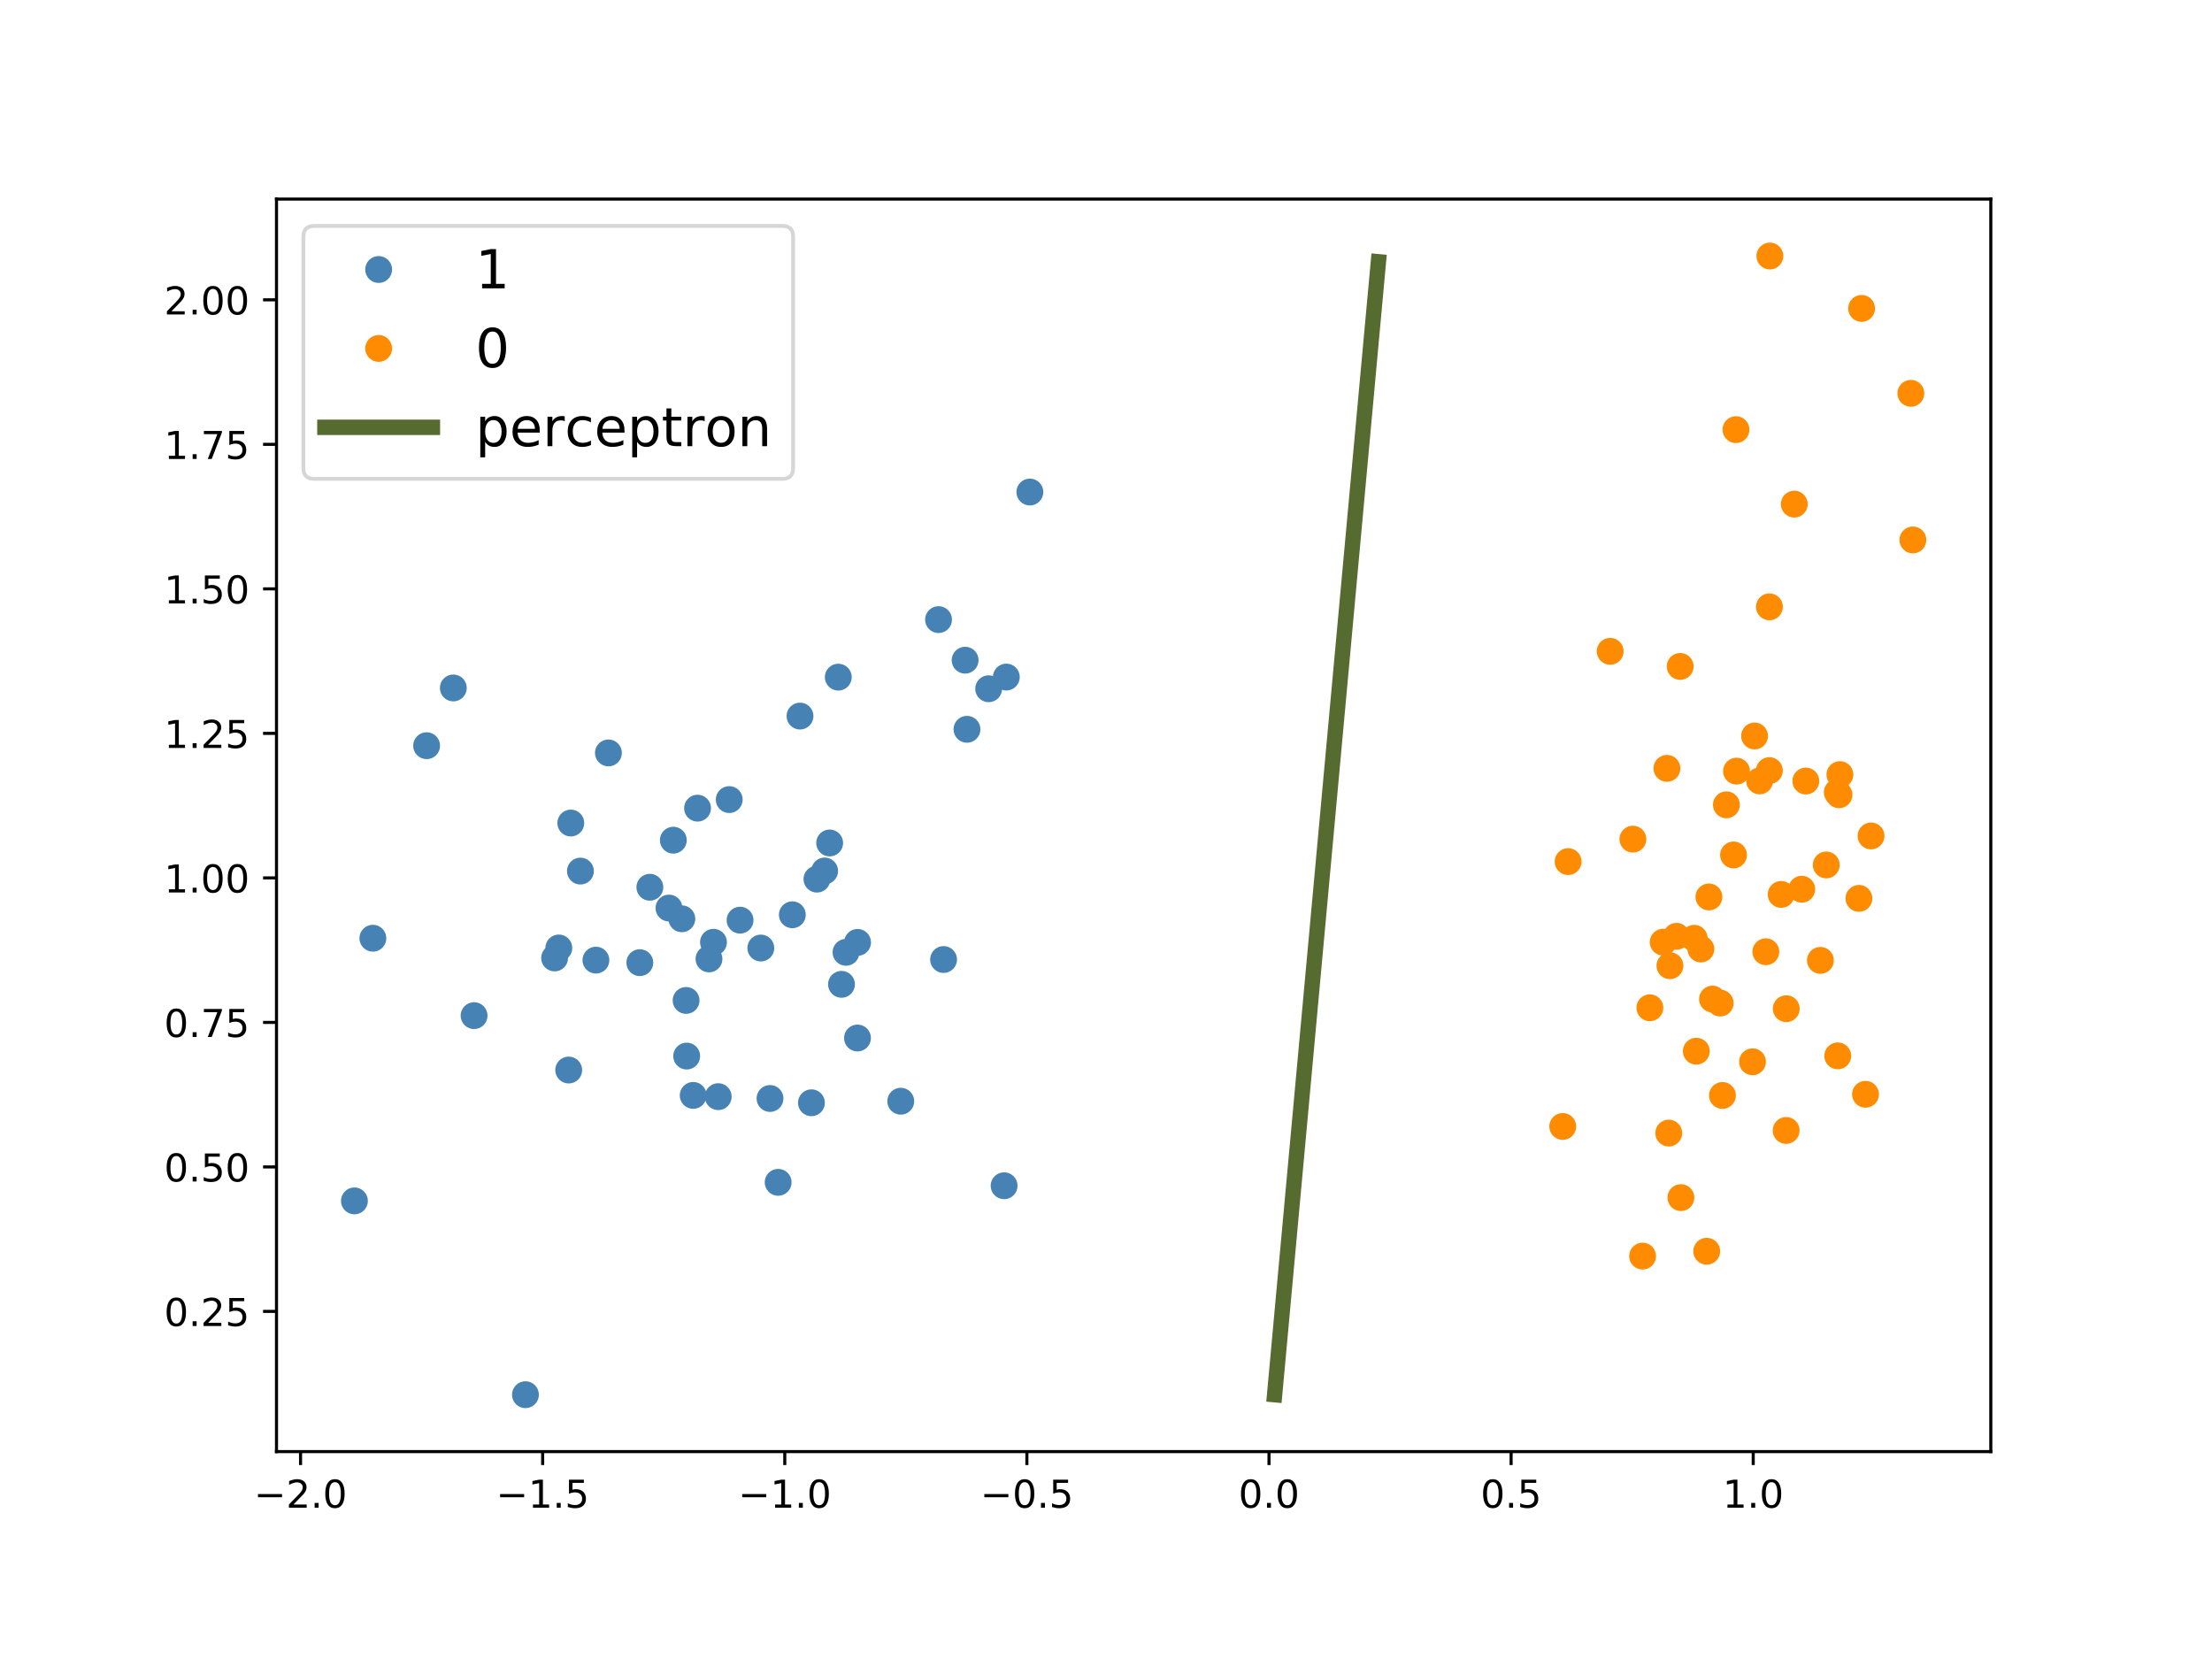 <?xml version="1.0" encoding="utf-8" standalone="no"?>
<!DOCTYPE svg PUBLIC "-//W3C//DTD SVG 1.1//EN"
  "http://www.w3.org/Graphics/SVG/1.1/DTD/svg11.dtd">
<!-- Created with matplotlib (https://matplotlib.org/) -->
<svg height="432pt" version="1.1" viewBox="0 0 576 432" width="576pt" xmlns="http://www.w3.org/2000/svg" xmlns:xlink="http://www.w3.org/1999/xlink">
 <defs>
  <style type="text/css">
*{stroke-linecap:butt;stroke-linejoin:round;}
  </style>
 </defs>
 <g id="figure_1">
  <g id="patch_1">
   <path d="M 0 432 
L 576 432 
L 576 0 
L 0 0 
z
" style="fill:#ffffff;"/>
  </g>
  <g id="axes_1">
   <g id="patch_2">
    <path d="M 72 378 
L 518.4 378 
L 518.4 51.84 
L 72 51.84 
z
" style="fill:#ffffff;"/>
   </g>
   <g id="matplotlib.axis_1">
    <g id="xtick_1">
     <g id="line2d_1">
      <defs>
       <path d="M 0 0 
L 0 3.5 
" id="m8d2d3717c8" style="stroke:#000000;stroke-width:0.8;"/>
      </defs>
      <g>
       <use style="stroke:#000000;stroke-width:0.8;" x="78.262" xlink:href="#m8d2d3717c8" y="378"/>
      </g>
     </g>
     <g id="text_1">
      <!-- −2.0 -->
      <defs>
       <path d="M 10.594 35.5 
L 73.188 35.5 
L 73.188 27.203 
L 10.594 27.203 
z
" id="DejaVuSans-8722"/>
       <path d="M 19.188 8.297 
L 53.609 8.297 
L 53.609 0 
L 7.328 0 
L 7.328 8.297 
Q 12.938 14.109 22.625 23.891 
Q 32.328 33.688 34.812 36.531 
Q 39.547 41.844 41.422 45.531 
Q 43.312 49.219 43.312 52.781 
Q 43.312 58.594 39.234 62.25 
Q 35.156 65.922 28.609 65.922 
Q 23.969 65.922 18.812 64.312 
Q 13.672 62.703 7.812 59.422 
L 7.812 69.391 
Q 13.766 71.781 18.938 73 
Q 24.125 74.219 28.422 74.219 
Q 39.75 74.219 46.484 68.547 
Q 53.219 62.891 53.219 53.422 
Q 53.219 48.922 51.531 44.891 
Q 49.859 40.875 45.406 35.406 
Q 44.188 33.984 37.641 27.219 
Q 31.109 20.453 19.188 8.297 
z
" id="DejaVuSans-50"/>
       <path d="M 10.688 12.406 
L 21 12.406 
L 21 0 
L 10.688 0 
z
" id="DejaVuSans-46"/>
       <path d="M 31.781 66.406 
Q 24.172 66.406 20.328 58.906 
Q 16.5 51.422 16.5 36.375 
Q 16.5 21.391 20.328 13.891 
Q 24.172 6.391 31.781 6.391 
Q 39.453 6.391 43.281 13.891 
Q 47.125 21.391 47.125 36.375 
Q 47.125 51.422 43.281 58.906 
Q 39.453 66.406 31.781 66.406 
z
M 31.781 74.219 
Q 44.047 74.219 50.516 64.516 
Q 56.984 54.828 56.984 36.375 
Q 56.984 17.969 50.516 8.266 
Q 44.047 -1.422 31.781 -1.422 
Q 19.531 -1.422 13.062 8.266 
Q 6.594 17.969 6.594 36.375 
Q 6.594 54.828 13.062 64.516 
Q 19.531 74.219 31.781 74.219 
z
" id="DejaVuSans-48"/>
      </defs>
      <g transform="translate(66.121 392.598)scale(0.1 -0.1)">
       <use xlink:href="#DejaVuSans-8722"/>
       <use x="83.789" xlink:href="#DejaVuSans-50"/>
       <use x="147.412" xlink:href="#DejaVuSans-46"/>
       <use x="179.199" xlink:href="#DejaVuSans-48"/>
      </g>
     </g>
    </g>
    <g id="xtick_2">
     <g id="line2d_2">
      <g>
       <use style="stroke:#000000;stroke-width:0.8;" x="141.308" xlink:href="#m8d2d3717c8" y="378"/>
      </g>
     </g>
     <g id="text_2">
      <!-- −1.5 -->
      <defs>
       <path d="M 12.406 8.297 
L 28.516 8.297 
L 28.516 63.922 
L 10.984 60.406 
L 10.984 69.391 
L 28.422 72.906 
L 38.281 72.906 
L 38.281 8.297 
L 54.391 8.297 
L 54.391 0 
L 12.406 0 
z
" id="DejaVuSans-49"/>
       <path d="M 10.797 72.906 
L 49.516 72.906 
L 49.516 64.594 
L 19.828 64.594 
L 19.828 46.734 
Q 21.969 47.469 24.109 47.828 
Q 26.266 48.188 28.422 48.188 
Q 40.625 48.188 47.75 41.5 
Q 54.891 34.812 54.891 23.391 
Q 54.891 11.625 47.562 5.094 
Q 40.234 -1.422 26.906 -1.422 
Q 22.312 -1.422 17.547 -0.641 
Q 12.797 0.141 7.719 1.703 
L 7.719 11.625 
Q 12.109 9.234 16.797 8.062 
Q 21.484 6.891 26.703 6.891 
Q 35.156 6.891 40.078 11.328 
Q 45.016 15.766 45.016 23.391 
Q 45.016 31 40.078 35.438 
Q 35.156 39.891 26.703 39.891 
Q 22.75 39.891 18.812 39.016 
Q 14.891 38.141 10.797 36.281 
z
" id="DejaVuSans-53"/>
      </defs>
      <g transform="translate(129.166 392.598)scale(0.1 -0.1)">
       <use xlink:href="#DejaVuSans-8722"/>
       <use x="83.789" xlink:href="#DejaVuSans-49"/>
       <use x="147.412" xlink:href="#DejaVuSans-46"/>
       <use x="179.199" xlink:href="#DejaVuSans-53"/>
      </g>
     </g>
    </g>
    <g id="xtick_3">
     <g id="line2d_3">
      <g>
       <use style="stroke:#000000;stroke-width:0.8;" x="204.353" xlink:href="#m8d2d3717c8" y="378"/>
      </g>
     </g>
     <g id="text_3">
      <!-- −1.0 -->
      <g transform="translate(192.212 392.598)scale(0.1 -0.1)">
       <use xlink:href="#DejaVuSans-8722"/>
       <use x="83.789" xlink:href="#DejaVuSans-49"/>
       <use x="147.412" xlink:href="#DejaVuSans-46"/>
       <use x="179.199" xlink:href="#DejaVuSans-48"/>
      </g>
     </g>
    </g>
    <g id="xtick_4">
     <g id="line2d_4">
      <g>
       <use style="stroke:#000000;stroke-width:0.8;" x="267.399" xlink:href="#m8d2d3717c8" y="378"/>
      </g>
     </g>
     <g id="text_4">
      <!-- −0.5 -->
      <g transform="translate(255.258 392.598)scale(0.1 -0.1)">
       <use xlink:href="#DejaVuSans-8722"/>
       <use x="83.789" xlink:href="#DejaVuSans-48"/>
       <use x="147.412" xlink:href="#DejaVuSans-46"/>
       <use x="179.199" xlink:href="#DejaVuSans-53"/>
      </g>
     </g>
    </g>
    <g id="xtick_5">
     <g id="line2d_5">
      <g>
       <use style="stroke:#000000;stroke-width:0.8;" x="330.445" xlink:href="#m8d2d3717c8" y="378"/>
      </g>
     </g>
     <g id="text_5">
      <!-- 0.0 -->
      <g transform="translate(322.493 392.598)scale(0.1 -0.1)">
       <use xlink:href="#DejaVuSans-48"/>
       <use x="63.623" xlink:href="#DejaVuSans-46"/>
       <use x="95.41" xlink:href="#DejaVuSans-48"/>
      </g>
     </g>
    </g>
    <g id="xtick_6">
     <g id="line2d_6">
      <g>
       <use style="stroke:#000000;stroke-width:0.8;" x="393.491" xlink:href="#m8d2d3717c8" y="378"/>
      </g>
     </g>
     <g id="text_6">
      <!-- 0.5 -->
      <g transform="translate(385.539 392.598)scale(0.1 -0.1)">
       <use xlink:href="#DejaVuSans-48"/>
       <use x="63.623" xlink:href="#DejaVuSans-46"/>
       <use x="95.41" xlink:href="#DejaVuSans-53"/>
      </g>
     </g>
    </g>
    <g id="xtick_7">
     <g id="line2d_7">
      <g>
       <use style="stroke:#000000;stroke-width:0.8;" x="456.536" xlink:href="#m8d2d3717c8" y="378"/>
      </g>
     </g>
     <g id="text_7">
      <!-- 1.0 -->
      <g transform="translate(448.585 392.598)scale(0.1 -0.1)">
       <use xlink:href="#DejaVuSans-49"/>
       <use x="63.623" xlink:href="#DejaVuSans-46"/>
       <use x="95.41" xlink:href="#DejaVuSans-48"/>
      </g>
     </g>
    </g>
   </g>
   <g id="matplotlib.axis_2">
    <g id="ytick_1">
     <g id="line2d_8">
      <defs>
       <path d="M 0 0 
L -3.5 0 
" id="m8932ee74bd" style="stroke:#000000;stroke-width:0.8;"/>
      </defs>
      <g>
       <use style="stroke:#000000;stroke-width:0.8;" x="72" xlink:href="#m8932ee74bd" y="341.49"/>
      </g>
     </g>
     <g id="text_8">
      <!-- 0.25 -->
      <g transform="translate(42.734 345.289)scale(0.1 -0.1)">
       <use xlink:href="#DejaVuSans-48"/>
       <use x="63.623" xlink:href="#DejaVuSans-46"/>
       <use x="95.41" xlink:href="#DejaVuSans-50"/>
       <use x="159.033" xlink:href="#DejaVuSans-53"/>
      </g>
     </g>
    </g>
    <g id="ytick_2">
     <g id="line2d_9">
      <g>
       <use style="stroke:#000000;stroke-width:0.8;" x="72" xlink:href="#m8932ee74bd" y="303.86"/>
      </g>
     </g>
     <g id="text_9">
      <!-- 0.50 -->
      <g transform="translate(42.734 307.659)scale(0.1 -0.1)">
       <use xlink:href="#DejaVuSans-48"/>
       <use x="63.623" xlink:href="#DejaVuSans-46"/>
       <use x="95.41" xlink:href="#DejaVuSans-53"/>
       <use x="159.033" xlink:href="#DejaVuSans-48"/>
      </g>
     </g>
    </g>
    <g id="ytick_3">
     <g id="line2d_10">
      <g>
       <use style="stroke:#000000;stroke-width:0.8;" x="72" xlink:href="#m8932ee74bd" y="266.23"/>
      </g>
     </g>
     <g id="text_10">
      <!-- 0.75 -->
      <defs>
       <path d="M 8.203 72.906 
L 55.078 72.906 
L 55.078 68.703 
L 28.609 0 
L 18.312 0 
L 43.219 64.594 
L 8.203 64.594 
z
" id="DejaVuSans-55"/>
      </defs>
      <g transform="translate(42.734 270.029)scale(0.1 -0.1)">
       <use xlink:href="#DejaVuSans-48"/>
       <use x="63.623" xlink:href="#DejaVuSans-46"/>
       <use x="95.41" xlink:href="#DejaVuSans-55"/>
       <use x="159.033" xlink:href="#DejaVuSans-53"/>
      </g>
     </g>
    </g>
    <g id="ytick_4">
     <g id="line2d_11">
      <g>
       <use style="stroke:#000000;stroke-width:0.8;" x="72" xlink:href="#m8932ee74bd" y="228.6"/>
      </g>
     </g>
     <g id="text_11">
      <!-- 1.00 -->
      <g transform="translate(42.734 232.399)scale(0.1 -0.1)">
       <use xlink:href="#DejaVuSans-49"/>
       <use x="63.623" xlink:href="#DejaVuSans-46"/>
       <use x="95.41" xlink:href="#DejaVuSans-48"/>
       <use x="159.033" xlink:href="#DejaVuSans-48"/>
      </g>
     </g>
    </g>
    <g id="ytick_5">
     <g id="line2d_12">
      <g>
       <use style="stroke:#000000;stroke-width:0.8;" x="72" xlink:href="#m8932ee74bd" y="190.97"/>
      </g>
     </g>
     <g id="text_12">
      <!-- 1.25 -->
      <g transform="translate(42.734 194.769)scale(0.1 -0.1)">
       <use xlink:href="#DejaVuSans-49"/>
       <use x="63.623" xlink:href="#DejaVuSans-46"/>
       <use x="95.41" xlink:href="#DejaVuSans-50"/>
       <use x="159.033" xlink:href="#DejaVuSans-53"/>
      </g>
     </g>
    </g>
    <g id="ytick_6">
     <g id="line2d_13">
      <g>
       <use style="stroke:#000000;stroke-width:0.8;" x="72" xlink:href="#m8932ee74bd" y="153.34"/>
      </g>
     </g>
     <g id="text_13">
      <!-- 1.50 -->
      <g transform="translate(42.734 157.139)scale(0.1 -0.1)">
       <use xlink:href="#DejaVuSans-49"/>
       <use x="63.623" xlink:href="#DejaVuSans-46"/>
       <use x="95.41" xlink:href="#DejaVuSans-53"/>
       <use x="159.033" xlink:href="#DejaVuSans-48"/>
      </g>
     </g>
    </g>
    <g id="ytick_7">
     <g id="line2d_14">
      <g>
       <use style="stroke:#000000;stroke-width:0.8;" x="72" xlink:href="#m8932ee74bd" y="115.709"/>
      </g>
     </g>
     <g id="text_14">
      <!-- 1.75 -->
      <g transform="translate(42.734 119.509)scale(0.1 -0.1)">
       <use xlink:href="#DejaVuSans-49"/>
       <use x="63.623" xlink:href="#DejaVuSans-46"/>
       <use x="95.41" xlink:href="#DejaVuSans-55"/>
       <use x="159.033" xlink:href="#DejaVuSans-53"/>
      </g>
     </g>
    </g>
    <g id="ytick_8">
     <g id="line2d_15">
      <g>
       <use style="stroke:#000000;stroke-width:0.8;" x="72" xlink:href="#m8932ee74bd" y="78.079"/>
      </g>
     </g>
     <g id="text_15">
      <!-- 2.00 -->
      <g transform="translate(42.734 81.879)scale(0.1 -0.1)">
       <use xlink:href="#DejaVuSans-50"/>
       <use x="63.623" xlink:href="#DejaVuSans-46"/>
       <use x="95.41" xlink:href="#DejaVuSans-48"/>
       <use x="159.033" xlink:href="#DejaVuSans-48"/>
      </g>
     </g>
    </g>
   </g>
   <g id="line2d_16">
    <defs>
     <path d="M 0 3 
C 0.796 3 1.559 2.684 2.121 2.121 
C 2.684 1.559 3 0.796 3 0 
C 3 -0.796 2.684 -1.559 2.121 -2.121 
C 1.559 -2.684 0.796 -3 0 -3 
C -0.796 -3 -1.559 -2.684 -2.121 -2.121 
C -2.684 -1.559 -3 -0.796 -3 0 
C -3 0.796 -2.684 1.559 -2.121 2.121 
C -1.559 2.684 -0.796 3 0 3 
z
" id="me6a484625a" style="stroke:#4682b4;"/>
    </defs>
    <g clip-path="url(#pd7968970ac)">
     <use style="fill:#4682b4;stroke:#4682b4;" x="198.114" xlink:href="#me6a484625a" y="246.866"/>
     <use style="fill:#4682b4;stroke:#4682b4;" x="181.64" xlink:href="#me6a484625a" y="210.444"/>
     <use style="fill:#4682b4;stroke:#4682b4;" x="216.04" xlink:href="#me6a484625a" y="219.507"/>
     <use style="fill:#4682b4;stroke:#4682b4;" x="251.317" xlink:href="#me6a484625a" y="171.912"/>
     <use style="fill:#4682b4;stroke:#4682b4;" x="178.66" xlink:href="#me6a484625a" y="260.507"/>
     <use style="fill:#4682b4;stroke:#4682b4;" x="268.174" xlink:href="#me6a484625a" y="128.124"/>
     <use style="fill:#4682b4;stroke:#4682b4;" x="208.32" xlink:href="#me6a484625a" y="186.467"/>
     <use style="fill:#4682b4;stroke:#4682b4;" x="192.714" xlink:href="#me6a484625a" y="239.607"/>
     <use style="fill:#4682b4;stroke:#4682b4;" x="244.396" xlink:href="#me6a484625a" y="161.344"/>
     <use style="fill:#4682b4;stroke:#4682b4;" x="234.558" xlink:href="#me6a484625a" y="286.755"/>
     <use style="fill:#4682b4;stroke:#4682b4;" x="189.892" xlink:href="#me6a484625a" y="208.212"/>
     <use style="fill:#4682b4;stroke:#4682b4;" x="155.174" xlink:href="#me6a484625a" y="250.016"/>
     <use style="fill:#4682b4;stroke:#4682b4;" x="178.811" xlink:href="#me6a484625a" y="274.999"/>
     <use style="fill:#4682b4;stroke:#4682b4;" x="223.309" xlink:href="#me6a484625a" y="245.399"/>
     <use style="fill:#4682b4;stroke:#4682b4;" x="200.509" xlink:href="#me6a484625a" y="286.04"/>
     <use style="fill:#4682b4;stroke:#4682b4;" x="169.222" xlink:href="#me6a484625a" y="231.038"/>
     <use style="fill:#4682b4;stroke:#4682b4;" x="206.323" xlink:href="#me6a484625a" y="238.201"/>
     <use style="fill:#4682b4;stroke:#4682b4;" x="202.63" xlink:href="#me6a484625a" y="307.878"/>
     <use style="fill:#4682b4;stroke:#4682b4;" x="144.417" xlink:href="#me6a484625a" y="249.452"/>
     <use style="fill:#4682b4;stroke:#4682b4;" x="174.202" xlink:href="#me6a484625a" y="236.455"/>
     <use style="fill:#4682b4;stroke:#4682b4;" x="261.465" xlink:href="#me6a484625a" y="308.767"/>
     <use style="fill:#4682b4;stroke:#4682b4;" x="220.299" xlink:href="#me6a484625a" y="247.983"/>
     <use style="fill:#4682b4;stroke:#4682b4;" x="175.33" xlink:href="#me6a484625a" y="218.781"/>
     <use style="fill:#4682b4;stroke:#4682b4;" x="151.139" xlink:href="#me6a484625a" y="226.828"/>
     <use style="fill:#4682b4;stroke:#4682b4;" x="219.123" xlink:href="#me6a484625a" y="256.32"/>
     <use style="fill:#4682b4;stroke:#4682b4;" x="214.735" xlink:href="#me6a484625a" y="226.801"/>
     <use style="fill:#4682b4;stroke:#4682b4;" x="218.288" xlink:href="#me6a484625a" y="176.326"/>
     <use style="fill:#4682b4;stroke:#4682b4;" x="118.043" xlink:href="#me6a484625a" y="179.142"/>
     <use style="fill:#4682b4;stroke:#4682b4;" x="212.731" xlink:href="#me6a484625a" y="228.923"/>
     <use style="fill:#4682b4;stroke:#4682b4;" x="145.516" xlink:href="#me6a484625a" y="246.852"/>
     <use style="fill:#4682b4;stroke:#4682b4;" x="166.606" xlink:href="#me6a484625a" y="250.673"/>
     <use style="fill:#4682b4;stroke:#4682b4;" x="97.095" xlink:href="#me6a484625a" y="244.311"/>
     <use style="fill:#4682b4;stroke:#4682b4;" x="257.443" xlink:href="#me6a484625a" y="179.349"/>
     <use style="fill:#4682b4;stroke:#4682b4;" x="187.025" xlink:href="#me6a484625a" y="285.567"/>
     <use style="fill:#4682b4;stroke:#4682b4;" x="223.288" xlink:href="#me6a484625a" y="270.297"/>
     <use style="fill:#4682b4;stroke:#4682b4;" x="148.635" xlink:href="#me6a484625a" y="214.318"/>
     <use style="fill:#4682b4;stroke:#4682b4;" x="245.705" xlink:href="#me6a484625a" y="249.857"/>
     <use style="fill:#4682b4;stroke:#4682b4;" x="92.291" xlink:href="#me6a484625a" y="312.712"/>
     <use style="fill:#4682b4;stroke:#4682b4;" x="184.621" xlink:href="#me6a484625a" y="249.699"/>
     <use style="fill:#4682b4;stroke:#4682b4;" x="148.09" xlink:href="#me6a484625a" y="278.634"/>
     <use style="fill:#4682b4;stroke:#4682b4;" x="123.45" xlink:href="#me6a484625a" y="264.468"/>
     <use style="fill:#4682b4;stroke:#4682b4;" x="185.789" xlink:href="#me6a484625a" y="245.366"/>
     <use style="fill:#4682b4;stroke:#4682b4;" x="251.798" xlink:href="#me6a484625a" y="189.909"/>
     <use style="fill:#4682b4;stroke:#4682b4;" x="211.293" xlink:href="#me6a484625a" y="287.161"/>
     <use style="fill:#4682b4;stroke:#4682b4;" x="136.824" xlink:href="#me6a484625a" y="363.175"/>
     <use style="fill:#4682b4;stroke:#4682b4;" x="177.548" xlink:href="#me6a484625a" y="239.249"/>
     <use style="fill:#4682b4;stroke:#4682b4;" x="111.091" xlink:href="#me6a484625a" y="194.18"/>
     <use style="fill:#4682b4;stroke:#4682b4;" x="158.432" xlink:href="#me6a484625a" y="196.059"/>
     <use style="fill:#4682b4;stroke:#4682b4;" x="180.505" xlink:href="#me6a484625a" y="285.242"/>
     <use style="fill:#4682b4;stroke:#4682b4;" x="262.045" xlink:href="#me6a484625a" y="176.308"/>
    </g>
   </g>
   <g id="line2d_17">
    <defs>
     <path d="M 0 3 
C 0.796 3 1.559 2.684 2.121 2.121 
C 2.684 1.559 3 0.796 3 0 
C 3 -0.796 2.684 -1.559 2.121 -2.121 
C 1.559 -2.684 0.796 -3 0 -3 
C -0.796 -3 -1.559 -2.684 -2.121 -2.121 
C -2.684 -1.559 -3 -0.796 -3 0 
C -3 0.796 -2.684 1.559 -2.121 2.121 
C -1.559 2.684 -0.796 3 0 3 
z
" id="ma2befb4238" style="stroke:#ff8c00;"/>
    </defs>
    <g clip-path="url(#pd7968970ac)">
     <use style="fill:#ff8c00;stroke:#ff8c00;" x="441.166" xlink:href="#ma2befb4238" y="244.328"/>
     <use style="fill:#ff8c00;stroke:#ff8c00;" x="451.403" xlink:href="#ma2befb4238" y="222.628"/>
     <use style="fill:#ff8c00;stroke:#ff8c00;" x="434.065" xlink:href="#ma2befb4238" y="200.079"/>
     <use style="fill:#ff8c00;stroke:#ff8c00;" x="427.726" xlink:href="#ma2befb4238" y="327.083"/>
     <use style="fill:#ff8c00;stroke:#ff8c00;" x="478.548" xlink:href="#ma2befb4238" y="274.943"/>
     <use style="fill:#ff8c00;stroke:#ff8c00;" x="434.847" xlink:href="#ma2befb4238" y="251.468"/>
     <use style="fill:#ff8c00;stroke:#ff8c00;" x="442.905" xlink:href="#ma2befb4238" y="247.115"/>
     <use style="fill:#ff8c00;stroke:#ff8c00;" x="444.425" xlink:href="#ma2befb4238" y="325.816"/>
     <use style="fill:#ff8c00;stroke:#ff8c00;" x="449.55" xlink:href="#ma2befb4238" y="209.571"/>
     <use style="fill:#ff8c00;stroke:#ff8c00;" x="447.926" xlink:href="#ma2befb4238" y="261.196"/>
     <use style="fill:#ff8c00;stroke:#ff8c00;" x="498.109" xlink:href="#ma2befb4238" y="140.6"/>
     <use style="fill:#ff8c00;stroke:#ff8c00;" x="458.193" xlink:href="#ma2befb4238" y="203.346"/>
     <use style="fill:#ff8c00;stroke:#ff8c00;" x="484.759" xlink:href="#ma2befb4238" y="80.308"/>
     <use style="fill:#ff8c00;stroke:#ff8c00;" x="452.041" xlink:href="#ma2befb4238" y="111.875"/>
     <use style="fill:#ff8c00;stroke:#ff8c00;" x="459.816" xlink:href="#ma2befb4238" y="247.826"/>
     <use style="fill:#ff8c00;stroke:#ff8c00;" x="470.234" xlink:href="#ma2befb4238" y="203.379"/>
     <use style="fill:#ff8c00;stroke:#ff8c00;" x="445.93" xlink:href="#ma2befb4238" y="260.16"/>
     <use style="fill:#ff8c00;stroke:#ff8c00;" x="474.029" xlink:href="#ma2befb4238" y="250.08"/>
     <use style="fill:#ff8c00;stroke:#ff8c00;" x="437.519" xlink:href="#ma2befb4238" y="173.53"/>
     <use style="fill:#ff8c00;stroke:#ff8c00;" x="460.87" xlink:href="#ma2befb4238" y="66.665"/>
     <use style="fill:#ff8c00;stroke:#ff8c00;" x="487.213" xlink:href="#ma2befb4238" y="217.674"/>
     <use style="fill:#ff8c00;stroke:#ff8c00;" x="436.547" xlink:href="#ma2befb4238" y="243.815"/>
     <use style="fill:#ff8c00;stroke:#ff8c00;" x="465.137" xlink:href="#ma2befb4238" y="262.662"/>
     <use style="fill:#ff8c00;stroke:#ff8c00;" x="445.002" xlink:href="#ma2befb4238" y="233.561"/>
     <use style="fill:#ff8c00;stroke:#ff8c00;" x="463.806" xlink:href="#ma2befb4238" y="232.905"/>
     <use style="fill:#ff8c00;stroke:#ff8c00;" x="456.353" xlink:href="#ma2befb4238" y="276.482"/>
     <use style="fill:#ff8c00;stroke:#ff8c00;" x="485.774" xlink:href="#ma2befb4238" y="284.944"/>
     <use style="fill:#ff8c00;stroke:#ff8c00;" x="497.581" xlink:href="#ma2befb4238" y="102.419"/>
     <use style="fill:#ff8c00;stroke:#ff8c00;" x="441.707" xlink:href="#ma2befb4238" y="273.729"/>
     <use style="fill:#ff8c00;stroke:#ff8c00;" x="460.754" xlink:href="#ma2befb4238" y="158.016"/>
     <use style="fill:#ff8c00;stroke:#ff8c00;" x="460.74" xlink:href="#ma2befb4238" y="200.665"/>
     <use style="fill:#ff8c00;stroke:#ff8c00;" x="467.229" xlink:href="#ma2befb4238" y="131.27"/>
     <use style="fill:#ff8c00;stroke:#ff8c00;" x="478.877" xlink:href="#ma2befb4238" y="206.959"/>
     <use style="fill:#ff8c00;stroke:#ff8c00;" x="429.623" xlink:href="#ma2befb4238" y="262.424"/>
     <use style="fill:#ff8c00;stroke:#ff8c00;" x="433.09" xlink:href="#ma2befb4238" y="245.332"/>
     <use style="fill:#ff8c00;stroke:#ff8c00;" x="448.517" xlink:href="#ma2befb4238" y="285.251"/>
     <use style="fill:#ff8c00;stroke:#ff8c00;" x="484.06" xlink:href="#ma2befb4238" y="233.932"/>
     <use style="fill:#ff8c00;stroke:#ff8c00;" x="475.552" xlink:href="#ma2befb4238" y="225.225"/>
     <use style="fill:#ff8c00;stroke:#ff8c00;" x="434.534" xlink:href="#ma2befb4238" y="295.049"/>
     <use style="fill:#ff8c00;stroke:#ff8c00;" x="452.184" xlink:href="#ma2befb4238" y="200.801"/>
     <use style="fill:#ff8c00;stroke:#ff8c00;" x="419.284" xlink:href="#ma2befb4238" y="169.599"/>
     <use style="fill:#ff8c00;stroke:#ff8c00;" x="469.169" xlink:href="#ma2befb4238" y="231.546"/>
     <use style="fill:#ff8c00;stroke:#ff8c00;" x="406.933" xlink:href="#ma2befb4238" y="293.326"/>
     <use style="fill:#ff8c00;stroke:#ff8c00;" x="456.886" xlink:href="#ma2befb4238" y="191.648"/>
     <use style="fill:#ff8c00;stroke:#ff8c00;" x="408.333" xlink:href="#ma2befb4238" y="224.359"/>
     <use style="fill:#ff8c00;stroke:#ff8c00;" x="478.417" xlink:href="#ma2befb4238" y="206.308"/>
     <use style="fill:#ff8c00;stroke:#ff8c00;" x="465.106" xlink:href="#ma2befb4238" y="294.365"/>
     <use style="fill:#ff8c00;stroke:#ff8c00;" x="479.106" xlink:href="#ma2befb4238" y="201.706"/>
     <use style="fill:#ff8c00;stroke:#ff8c00;" x="425.2" xlink:href="#ma2befb4238" y="218.51"/>
     <use style="fill:#ff8c00;stroke:#ff8c00;" x="437.703" xlink:href="#ma2befb4238" y="311.853"/>
    </g>
   </g>
   <g id="line2d_18">
    <path clip-path="url(#pd7968970ac)" d="M 331.906 363.175 
L 358.936 68.155 
L 358.936 68.155 
" style="fill:none;stroke:#556b2f;stroke-linecap:square;stroke-width:4;"/>
   </g>
   <g id="patch_3">
    <path d="M 72 378 
L 72 51.84 
" style="fill:none;stroke:#000000;stroke-linecap:square;stroke-linejoin:miter;stroke-width:0.8;"/>
   </g>
   <g id="patch_4">
    <path d="M 518.4 378 
L 518.4 51.84 
" style="fill:none;stroke:#000000;stroke-linecap:square;stroke-linejoin:miter;stroke-width:0.8;"/>
   </g>
   <g id="patch_5">
    <path d="M 72 378 
L 518.4 378 
" style="fill:none;stroke:#000000;stroke-linecap:square;stroke-linejoin:miter;stroke-width:0.8;"/>
   </g>
   <g id="patch_6">
    <path d="M 72 51.84 
L 518.4 51.84 
" style="fill:none;stroke:#000000;stroke-linecap:square;stroke-linejoin:miter;stroke-width:0.8;"/>
   </g>
   <g id="legend_1">
    <g id="patch_7">
     <path d="M 81.8 124.688 
L 203.731 124.688 
Q 206.531 124.688 206.531 121.888 
L 206.531 61.64 
Q 206.531 58.84 203.731 58.84 
L 81.8 58.84 
Q 79 58.84 79 61.64 
L 79 121.888 
Q 79 124.688 81.8 124.688 
z
" style="fill:#ffffff;opacity:0.8;stroke:#cccccc;stroke-linejoin:miter;"/>
    </g>
    <g id="line2d_19"/>
    <g id="line2d_20">
     <g>
      <use style="fill:#4682b4;stroke:#4682b4;" x="98.6" xlink:href="#me6a484625a" y="70.178"/>
     </g>
    </g>
    <g id="text_16">
     <!-- 1 -->
     <g transform="translate(123.8 75.078)scale(0.14 -0.14)">
      <use xlink:href="#DejaVuSans-49"/>
     </g>
    </g>
    <g id="line2d_21"/>
    <g id="line2d_22">
     <g>
      <use style="fill:#ff8c00;stroke:#ff8c00;" x="98.6" xlink:href="#ma2befb4238" y="90.727"/>
     </g>
    </g>
    <g id="text_17">
     <!-- 0 -->
     <g transform="translate(123.8 95.627)scale(0.14 -0.14)">
      <use xlink:href="#DejaVuSans-48"/>
     </g>
    </g>
    <g id="line2d_23">
     <path d="M 84.6 111.277 
L 112.6 111.277 
" style="fill:none;stroke:#556b2f;stroke-linecap:square;stroke-width:4;"/>
    </g>
    <g id="line2d_24"/>
    <g id="text_18">
     <!-- perceptron -->
     <defs>
      <path d="M 18.109 8.203 
L 18.109 -20.797 
L 9.078 -20.797 
L 9.078 54.688 
L 18.109 54.688 
L 18.109 46.391 
Q 20.953 51.266 25.266 53.625 
Q 29.594 56 35.594 56 
Q 45.562 56 51.781 48.094 
Q 58.016 40.188 58.016 27.297 
Q 58.016 14.406 51.781 6.484 
Q 45.562 -1.422 35.594 -1.422 
Q 29.594 -1.422 25.266 0.953 
Q 20.953 3.328 18.109 8.203 
z
M 48.688 27.297 
Q 48.688 37.203 44.609 42.844 
Q 40.531 48.484 33.406 48.484 
Q 26.266 48.484 22.188 42.844 
Q 18.109 37.203 18.109 27.297 
Q 18.109 17.391 22.188 11.75 
Q 26.266 6.109 33.406 6.109 
Q 40.531 6.109 44.609 11.75 
Q 48.688 17.391 48.688 27.297 
z
" id="DejaVuSans-112"/>
      <path d="M 56.203 29.594 
L 56.203 25.203 
L 14.891 25.203 
Q 15.484 15.922 20.484 11.062 
Q 25.484 6.203 34.422 6.203 
Q 39.594 6.203 44.453 7.469 
Q 49.312 8.734 54.109 11.281 
L 54.109 2.781 
Q 49.266 0.734 44.188 -0.344 
Q 39.109 -1.422 33.891 -1.422 
Q 20.797 -1.422 13.156 6.188 
Q 5.516 13.812 5.516 26.812 
Q 5.516 40.234 12.766 48.109 
Q 20.016 56 32.328 56 
Q 43.359 56 49.781 48.891 
Q 56.203 41.797 56.203 29.594 
z
M 47.219 32.234 
Q 47.125 39.594 43.094 43.984 
Q 39.062 48.391 32.422 48.391 
Q 24.906 48.391 20.391 44.141 
Q 15.875 39.891 15.188 32.172 
z
" id="DejaVuSans-101"/>
      <path d="M 41.109 46.297 
Q 39.594 47.172 37.812 47.578 
Q 36.031 48 33.891 48 
Q 26.266 48 22.188 43.047 
Q 18.109 38.094 18.109 28.812 
L 18.109 0 
L 9.078 0 
L 9.078 54.688 
L 18.109 54.688 
L 18.109 46.188 
Q 20.953 51.172 25.484 53.578 
Q 30.031 56 36.531 56 
Q 37.453 56 38.578 55.875 
Q 39.703 55.766 41.062 55.516 
z
" id="DejaVuSans-114"/>
      <path d="M 48.781 52.594 
L 48.781 44.188 
Q 44.969 46.297 41.141 47.344 
Q 37.312 48.391 33.406 48.391 
Q 24.656 48.391 19.812 42.844 
Q 14.984 37.312 14.984 27.297 
Q 14.984 17.281 19.812 11.734 
Q 24.656 6.203 33.406 6.203 
Q 37.312 6.203 41.141 7.25 
Q 44.969 8.297 48.781 10.406 
L 48.781 2.094 
Q 45.016 0.344 40.984 -0.531 
Q 36.969 -1.422 32.422 -1.422 
Q 20.062 -1.422 12.781 6.344 
Q 5.516 14.109 5.516 27.297 
Q 5.516 40.672 12.859 48.328 
Q 20.219 56 33.016 56 
Q 37.156 56 41.109 55.141 
Q 45.062 54.297 48.781 52.594 
z
" id="DejaVuSans-99"/>
      <path d="M 18.312 70.219 
L 18.312 54.688 
L 36.812 54.688 
L 36.812 47.703 
L 18.312 47.703 
L 18.312 18.016 
Q 18.312 11.328 20.141 9.422 
Q 21.969 7.516 27.594 7.516 
L 36.812 7.516 
L 36.812 0 
L 27.594 0 
Q 17.188 0 13.234 3.875 
Q 9.281 7.766 9.281 18.016 
L 9.281 47.703 
L 2.688 47.703 
L 2.688 54.688 
L 9.281 54.688 
L 9.281 70.219 
z
" id="DejaVuSans-116"/>
      <path d="M 30.609 48.391 
Q 23.391 48.391 19.188 42.75 
Q 14.984 37.109 14.984 27.297 
Q 14.984 17.484 19.156 11.844 
Q 23.344 6.203 30.609 6.203 
Q 37.797 6.203 41.984 11.859 
Q 46.188 17.531 46.188 27.297 
Q 46.188 37.016 41.984 42.703 
Q 37.797 48.391 30.609 48.391 
z
M 30.609 56 
Q 42.328 56 49.016 48.375 
Q 55.719 40.766 55.719 27.297 
Q 55.719 13.875 49.016 6.219 
Q 42.328 -1.422 30.609 -1.422 
Q 18.844 -1.422 12.172 6.219 
Q 5.516 13.875 5.516 27.297 
Q 5.516 40.766 12.172 48.375 
Q 18.844 56 30.609 56 
z
" id="DejaVuSans-111"/>
      <path d="M 54.891 33.016 
L 54.891 0 
L 45.906 0 
L 45.906 32.719 
Q 45.906 40.484 42.875 44.328 
Q 39.844 48.188 33.797 48.188 
Q 26.516 48.188 22.312 43.547 
Q 18.109 38.922 18.109 30.906 
L 18.109 0 
L 9.078 0 
L 9.078 54.688 
L 18.109 54.688 
L 18.109 46.188 
Q 21.344 51.125 25.703 53.562 
Q 30.078 56 35.797 56 
Q 45.219 56 50.047 50.172 
Q 54.891 44.344 54.891 33.016 
z
" id="DejaVuSans-110"/>
     </defs>
     <g transform="translate(123.8 116.177)scale(0.14 -0.14)">
      <use xlink:href="#DejaVuSans-112"/>
      <use x="63.477" xlink:href="#DejaVuSans-101"/>
      <use x="125" xlink:href="#DejaVuSans-114"/>
      <use x="166.082" xlink:href="#DejaVuSans-99"/>
      <use x="221.062" xlink:href="#DejaVuSans-101"/>
      <use x="282.586" xlink:href="#DejaVuSans-112"/>
      <use x="346.062" xlink:href="#DejaVuSans-116"/>
      <use x="385.271" xlink:href="#DejaVuSans-114"/>
      <use x="426.354" xlink:href="#DejaVuSans-111"/>
      <use x="487.535" xlink:href="#DejaVuSans-110"/>
     </g>
    </g>
   </g>
  </g>
 </g>
 <defs>
  <clipPath id="pd7968970ac">
   <rect height="326.16" width="446.4" x="72" y="51.84"/>
  </clipPath>
 </defs>
</svg>

